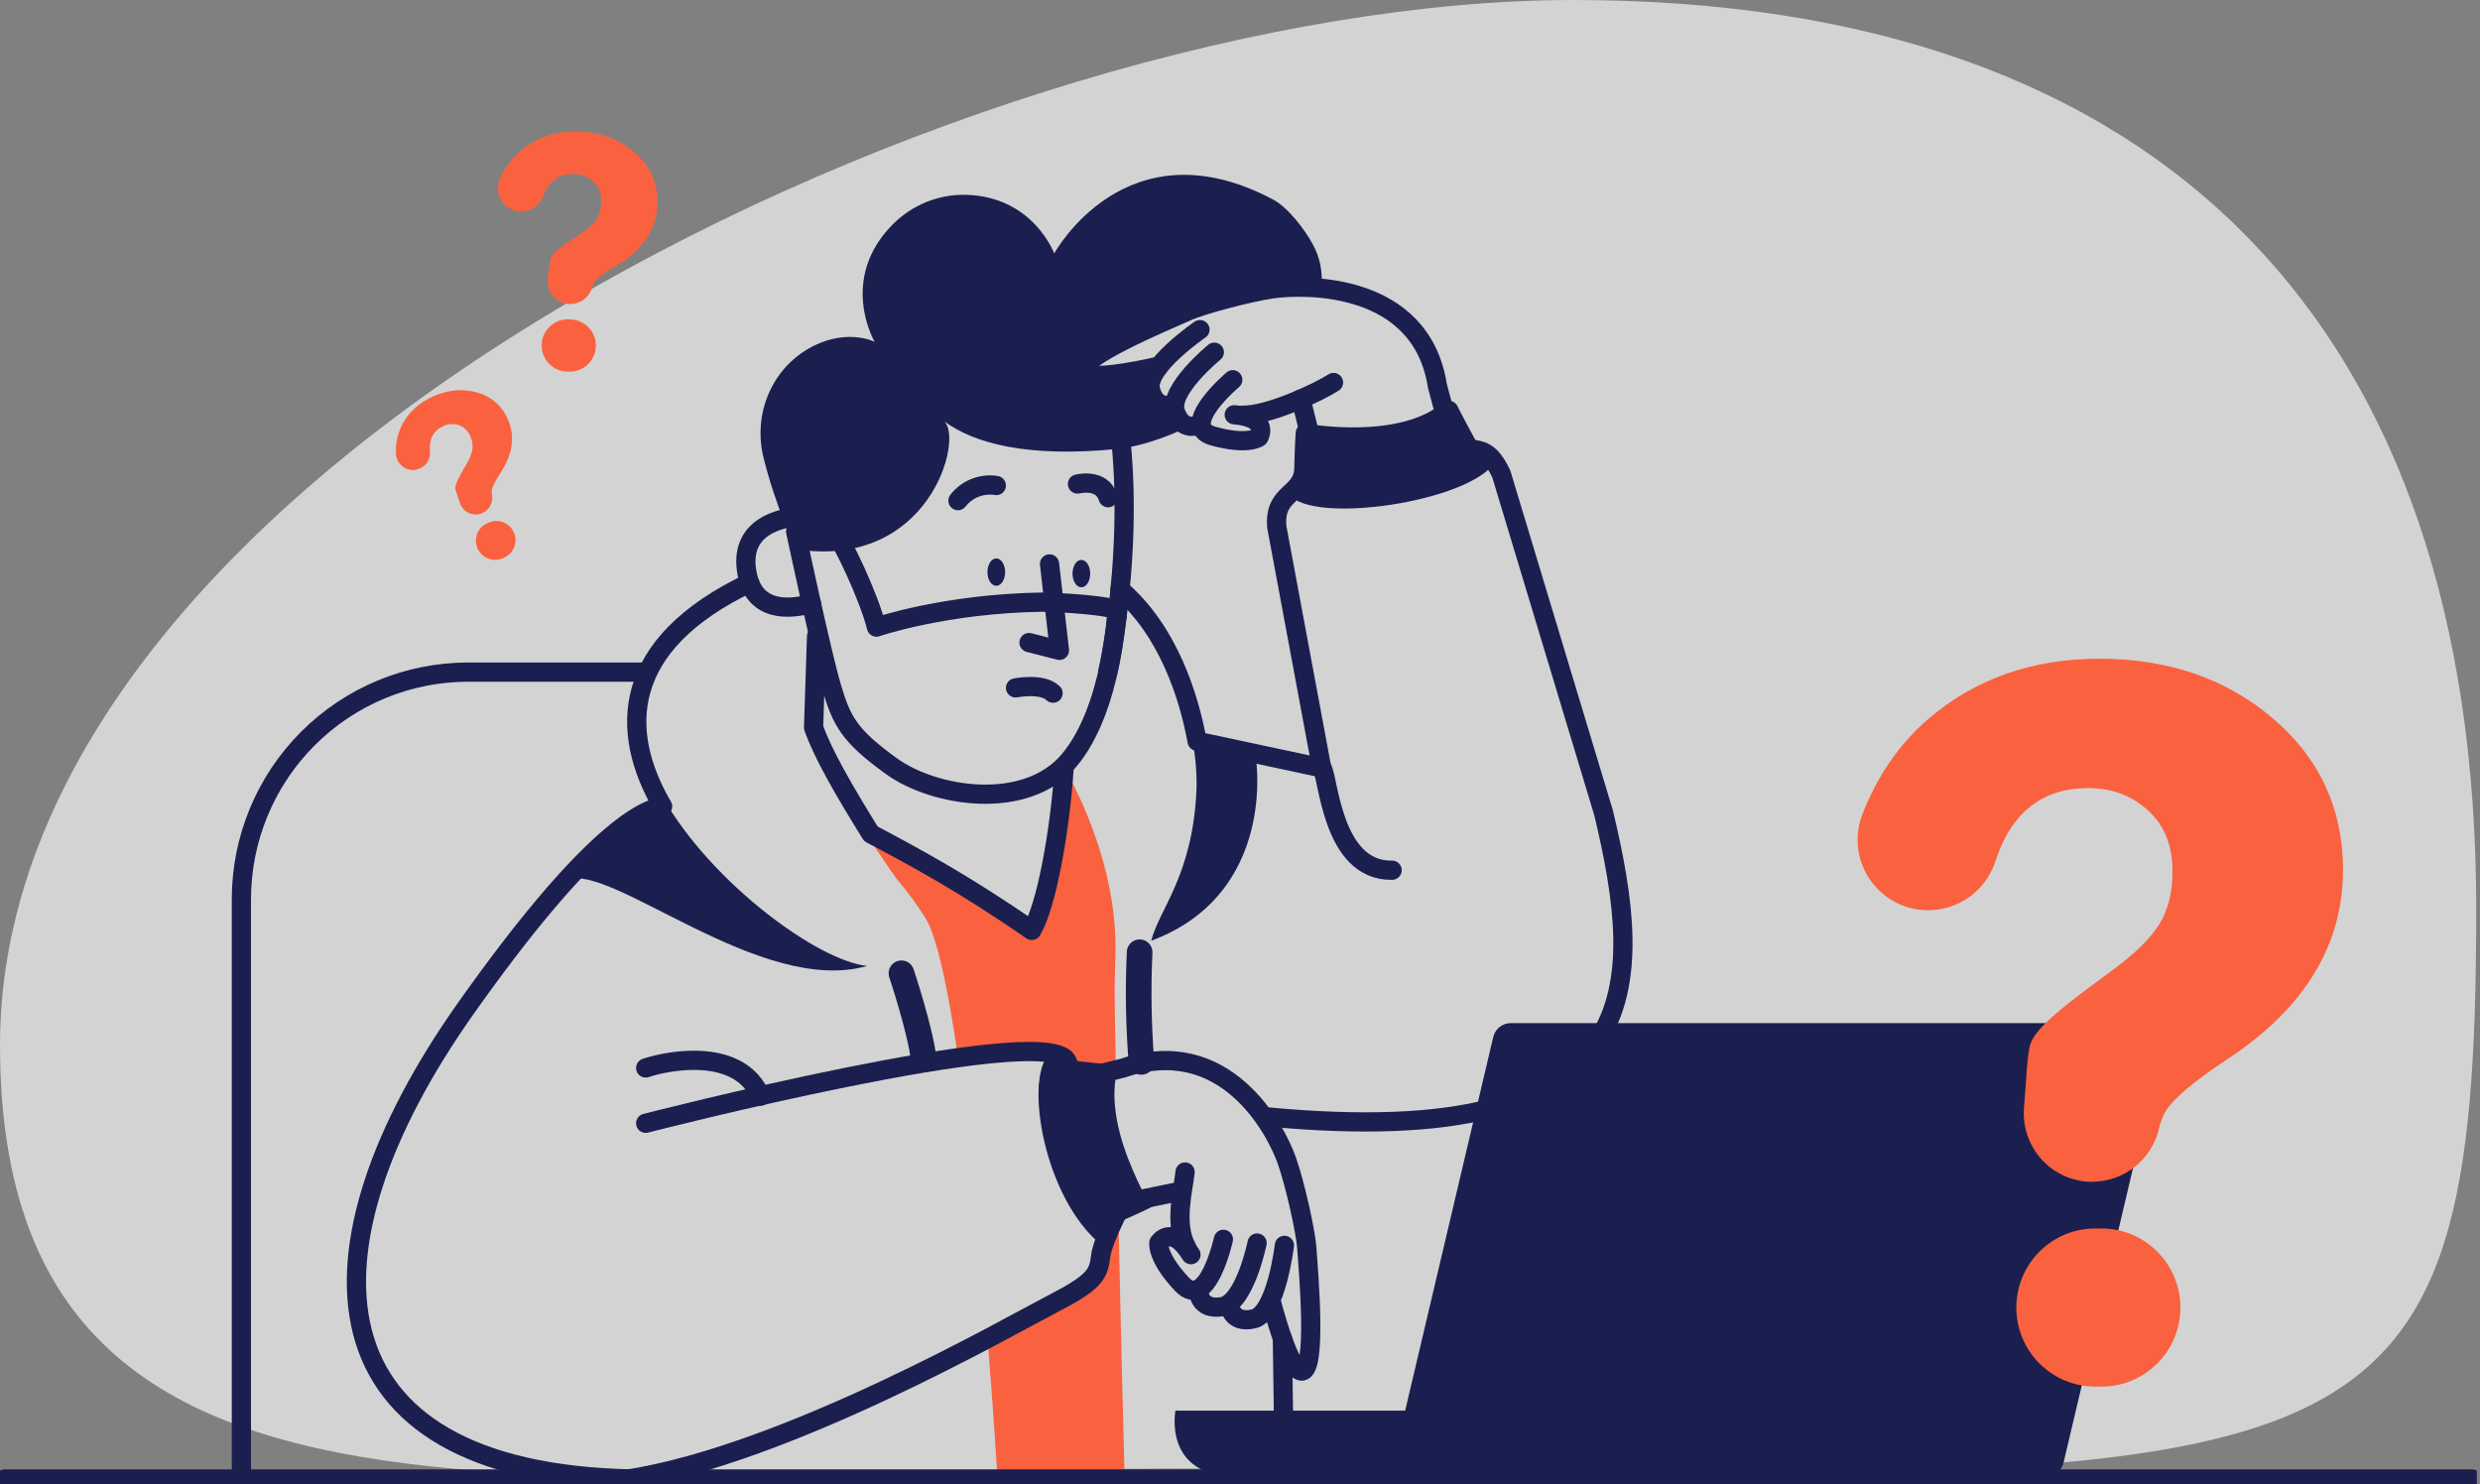 <svg width="660" height="395" viewBox="0 0 660 395" fill="none" xmlns="http://www.w3.org/2000/svg">
<rect x="0" y="0" width="660" height="395" fill="#808080" stroke="none"/>
<path d="M659 241.836C659 396.39 631.121 394.008 362.907 391.652C166.793 384.585 0 430.755 0 278.112C0 123.558 260.977 0 418.664 0C576.352 0 659 87.281 659 241.836Z" fill="white" fill-opacity="0.65"/>
<g clip-path="url(#clip0)">
<path d="M64.24 393.696V239.291C64.25 223.264 70.612 207.896 81.927 196.567C93.242 185.237 108.583 178.873 124.58 178.873H171.836" stroke="#1A1F4F" stroke-width="5.116" stroke-linecap="round" stroke-linejoin="round"/>
<path d="M239.902 259.023C239.902 259.023 245.051 274.476 245.806 281.956" stroke="#1A1F4F" stroke-width="6.822" stroke-linecap="round" stroke-linejoin="round"/>
<path d="M303.291 253.428C302.829 263.155 302.99 272.901 303.773 282.607" stroke="#1A1F4F" stroke-width="6.822" stroke-linecap="round" stroke-linejoin="round"/>
<path d="M351.766 204.357C353.562 206.213 354.256 231.901 370.481 231.597" stroke="#1A1F4F" stroke-width="5.116" stroke-linecap="round" stroke-linejoin="round"/>
<path d="M176.417 212.263C169.311 215.406 159.064 221.513 150.821 234.161C162.439 229.38 202.415 265.196 230.752 257.072C217.577 255.673 189.345 234.944 176.417 212.263Z" fill="#1A1F4F"/>
<path d="M199.505 155.118C165.12 171.518 164.647 194.568 176.334 214.61C170.2 215.579 155.355 223.955 123.938 268.404C78.708 332.39 80.877 392.095 168.855 393.617" stroke="#1A1F4F" stroke-width="5.116" stroke-linecap="round" stroke-linejoin="round"/>
<path d="M336.973 297.469V297.217C440.625 307.088 437.619 261.849 426.774 216.37L399.547 126.169C395.534 117.397 391.947 121.153 390.437 118.41C386.945 112.003 385.556 109.191 385.556 109.191C372.82 120.001 347.38 115.276 347.38 115.276C347.38 115.276 347.163 117.61 346.986 124.747C346.808 131.885 338.873 130.833 339.806 140.317L351.736 204.351L318.588 197.271C316.466 185.644 311.061 168.001 298.064 156.847" stroke="#1A1F4F" stroke-width="5.116" stroke-linecap="round" stroke-linejoin="round"/>
<path d="M341.815 393.386L341.277 356.205" stroke="#1A1F4F" stroke-width="5.116" stroke-linecap="round" stroke-linejoin="round"/>
<path d="M334.08 200.578C328.848 198.405 321.868 197.592 317.299 196.858C318.161 201.216 318.539 205.656 318.427 210.098C317.443 232.996 308.502 241.932 306.372 250.365C333.854 240.215 335.997 213.362 334.08 200.578Z" fill="#1A1F4F"/>
<path d="M292.888 334.425C292.311 339.267 291.201 341.301 279.896 347.126C277.011 348.612 270.933 351.837 262.79 355.927C264.478 376.83 265.393 392.204 265.393 392.204L299.279 392.678C299.279 392.678 298.342 357.736 297.608 322.237C295.73 326.044 293.236 331.478 292.888 334.425Z" fill="#FA613F"/>
<path d="M296.849 253.634C297.283 234.904 290.125 216.531 283.206 204.239C282.086 221.338 278.434 241.159 274.573 247.622C256.352 234.961 242.687 227.702 231.763 221.921C224.861 210.772 219.035 200.831 216.519 193.62C216.554 192.529 216.588 191.42 216.623 190.308L215.434 190.425C218.471 200.453 225.022 214.71 238.583 233.861C241.353 237.1 243.892 240.53 246.179 244.128V244.128C249.415 249.209 252.383 263.583 254.964 281.508C270.048 279.409 281.735 278.996 283.856 282.217L296.962 284.729C296.476 259.693 296.619 263.857 296.849 253.634Z" fill="#FA613F"/>
<path d="M314.297 317.002L294.138 321.136" stroke="#1A1F4F" stroke-width="5.116" stroke-linecap="round" stroke-linejoin="round"/>
<path d="M338.218 346.007C339.91 352.527 343.65 365.071 346.461 364.898C350.452 364.65 348.318 339.609 347.762 331.924C347.489 327.982 344.725 315.298 342.47 308.887C339.524 300.498 326.097 274.953 298.793 284.272L279.067 289.11" stroke="#1A1F4F" stroke-width="5.116" stroke-linecap="round" stroke-linejoin="round"/>
<path d="M315.386 311.909C314.952 316.355 312.35 325.705 315.746 331.847" stroke="#1A1F4F" stroke-width="5.116" stroke-linecap="round" stroke-linejoin="round"/>
<path d="M341.815 331.437C341.815 331.437 339.685 349.598 333.628 350.997C327.572 352.397 327.186 347.276 327.186 347.276" stroke="#1A1F4F" stroke-width="5.116" stroke-linecap="round" stroke-linejoin="round"/>
<path d="M334.548 330.816C334.548 330.816 331.277 346.825 325.13 347.768C318.983 348.711 318.983 343.608 318.983 343.608" stroke="#1A1F4F" stroke-width="5.116" stroke-linecap="round" stroke-linejoin="round"/>
<path d="M325.581 329.829C325.581 329.829 321.334 349.02 314.514 341.743C307.695 334.467 308.415 330.759 308.415 330.759C308.415 330.759 311.695 325.487 316.952 333.906" stroke="#1A1F4F" stroke-width="5.116" stroke-linecap="round" stroke-linejoin="round"/>
<path d="M293.162 331.367C277.826 318.901 272.625 287.505 279.106 280.633C279.366 278.46 284.347 282.133 287.349 282.468C294.593 283.276 297.717 283.498 297.717 283.498C294.78 292.548 298.051 303.492 301.413 311.277C302.855 314.717 304.525 318.057 306.411 321.274C305.834 321.566 303.504 322.717 297.964 325.151C294.771 326.573 294.094 328.972 293.162 331.367Z" fill="#1A1F4F"/>
<path d="M171.836 284.224C178.608 281.977 196.841 278.865 202.402 291.731" stroke="#1A1F4F" stroke-width="5.116" stroke-linecap="round" stroke-linejoin="round"/>
<path d="M171.836 298.942C171.836 298.942 277.058 271.862 283.861 282.199L299.838 317.993C299.838 317.993 293.461 329.577 292.897 334.423C292.333 339.27 291.21 341.3 279.904 347.124C268.599 352.949 209.534 386.944 167.198 393.616" stroke="#1A1F4F" stroke-width="5.116" stroke-linecap="round" stroke-linejoin="round"/>
<path d="M217.309 169.396C217.079 176.177 216.775 185.357 216.519 193.611C219.035 200.822 224.861 210.763 231.763 221.912C242.687 227.693 256.339 234.952 274.573 247.614C278.477 241.15 282.086 221.33 283.206 204.23" stroke="#1A1F4F" stroke-width="5.116" stroke-linecap="round" stroke-linejoin="round"/>
<path d="M211.756 137.58C208.489 137.871 196.264 139.827 198.854 152.793C200.91 163.108 210.32 162.191 215.955 160.617" stroke="#1A1F4F" stroke-width="5.116" stroke-linecap="round" stroke-linejoin="round"/>
<path d="M297.847 113.292C300.164 130.995 299.092 149.999 297.279 164.147" stroke="#1A1F4F" stroke-width="5.116" stroke-linecap="round" stroke-linejoin="round"/>
<path d="M297.279 164.129C296.52 170.084 295.626 175.173 294.797 178.933" stroke="#1A1F4F" stroke-width="5.116" stroke-linecap="round" stroke-linejoin="round"/>
<path d="M221.374 140.678C224.111 143.451 231.451 159.438 233.243 166.893C233.243 166.893 251.407 160.629 277.432 160.247C277.432 160.247 291.622 160.538 297.279 162.259C297.279 162.259 296.055 188.656 284.551 202.326C273.046 215.997 248.721 212.172 237.299 203.952C225.877 195.733 224.002 191.812 221.361 183.019C218.719 174.226 211.743 141.443 211.743 141.443L221.374 140.678Z" stroke="#1A1F4F" stroke-width="5.116" stroke-linecap="round" stroke-linejoin="round"/>
<path d="M270.269 183.07C270.269 183.07 277.362 181.658 280.247 184.483Z" fill="white"/>
<path d="M270.269 183.07C270.269 183.07 277.362 181.658 280.247 184.483" stroke="#1A1F4F" stroke-width="5.116" stroke-linecap="round" stroke-linejoin="round"/>
<path d="M279.31 150.084L281.948 173.082L273.853 171.009" stroke="#1A1F4F" stroke-width="5.116" stroke-linecap="round" stroke-linejoin="round"/>
<path d="M287.782 156.304C289.081 156.304 290.134 154.672 290.134 152.657C290.134 150.643 289.081 149.011 287.782 149.011C286.484 149.011 285.431 150.643 285.431 152.657C285.431 154.672 286.484 156.304 287.782 156.304Z" fill="#1A1F4F"/>
<path d="M265.141 155.905C266.44 155.905 267.493 154.272 267.493 152.258C267.493 150.244 266.44 148.611 265.141 148.611C263.843 148.611 262.79 150.244 262.79 152.258C262.79 154.272 263.843 155.905 265.141 155.905Z" fill="#1A1F4F"/>
<path d="M254.942 133.233C256.129 131.709 257.703 130.532 259.498 129.825C261.293 129.118 263.245 128.906 265.15 129.212" stroke="#1A1F4F" stroke-width="5.116" stroke-linecap="round" stroke-linejoin="round"/>
<path d="M286.754 128.812C286.754 128.812 293.262 127.117 294.906 132.459" stroke="#1A1F4F" stroke-width="5.116" stroke-linecap="round" stroke-linejoin="round"/>
<path d="M312.783 109.561C312.211 107.883 312.862 105.84 314.059 103.784L313.746 103.432L312.276 107.562C312.276 107.562 307.673 109.548 306.155 103.65C305.686 101.846 306.749 99.646 308.441 97.469L308.393 97.412C301.994 98.899 289.492 101.324 288.364 98.803C286.772 95.234 309.33 85.763 316.202 82.721C319.725 81.178 331.915 77.826 338.483 76.87C342.84 76.315 347.246 76.267 351.615 76.727C352.122 72.682 351.335 68.58 349.367 65.013C347.237 61.075 342.786 55.22 338.834 53.12C299.665 32.304 280.555 67.464 280.555 67.464C280.555 67.464 275.041 52.386 257.194 51.847C253.574 51.749 249.972 52.392 246.608 53.738C243.245 55.083 240.191 57.102 237.633 59.67C223.018 74.349 232.761 90.966 232.761 90.966C232.761 90.966 225.955 87.489 216.775 91.927C205.808 97.243 200.29 109.687 203.14 121.558C206.177 134.163 211.756 146.164 211.756 146.164C247.398 151.693 256.508 116.629 251.259 112.104C259.163 117.963 273.384 121.888 297.47 119.463C302.983 118.889 309.747 116.716 316.631 113.421C315.3 113.238 313.751 112.369 312.783 109.561Z" fill="#1A1F4F"/>
<path d="M346.218 106.197L351.888 129.065L384.099 119.52" stroke="#1A1F4F" stroke-width="5.116" stroke-linecap="round" stroke-linejoin="round"/>
<path d="M308.41 97.43C302.012 98.916 289.509 101.342 288.381 98.821C286.789 95.252 309.348 85.781 316.219 82.738C319.742 81.195 331.932 77.844 338.5 76.888C347.068 75.649 378.216 74.858 382.533 102.715L387.144 119.941L356.508 129.043" stroke="#1A1F4F" stroke-width="5.116" stroke-linecap="round" stroke-linejoin="round"/>
<path d="M354.885 101.798C351.254 104.197 337.628 110.656 330.787 110.491" stroke="#1A1F4F" stroke-width="5.116" stroke-linecap="round" stroke-linejoin="round"/>
<path d="M319.347 87.724C319.347 87.724 304.649 97.786 306.172 103.676C307.695 109.566 312.293 107.588 312.293 107.588" stroke="#1A1F4F" stroke-width="5.116" stroke-linecap="round" stroke-linejoin="round"/>
<path d="M323.169 93.736C323.169 93.736 310.844 103.812 312.801 109.562C314.757 115.313 319.195 112.992 319.195 112.992" stroke="#1A1F4F" stroke-width="5.116" stroke-linecap="round" stroke-linejoin="round"/>
<path d="M328.08 101.068C328.08 101.068 313.452 113.426 322.809 116.038C332.166 118.65 335.043 116.355 335.043 116.355C335.043 116.355 338.105 111.139 328.466 110.383" stroke="#1A1F4F" stroke-width="5.116" stroke-linecap="round" stroke-linejoin="round"/>
<path d="M343.107 131.568C349.263 139.744 390.971 133.585 397.834 123.023C394.545 118.502 391.925 121.08 390.459 118.411C386.966 112.004 385.578 109.192 385.578 109.192C378.333 115.342 366.972 116.464 358.521 116.29C354.794 116.257 351.074 115.976 347.385 115.451C347.333 116.098 347.155 118.693 347.003 124.753C346.929 128.26 344.968 129.795 343.107 131.568Z" fill="#1A1F4F"/>
<path d="M570.719 272.29H402.046C400.971 272.29 399.927 272.653 399.084 273.321C398.24 273.99 397.647 274.924 397.4 275.972L373.952 375.431H312.809C312.809 375.431 309.421 392.965 329.182 392.965H544.521C545.596 392.966 546.639 392.603 547.483 391.934C548.326 391.266 548.919 390.332 549.167 389.284L575.361 278.171C575.526 277.469 575.531 276.739 575.375 276.035C575.219 275.331 574.906 274.671 574.46 274.106C574.013 273.54 573.445 273.083 572.797 272.769C572.149 272.454 571.439 272.291 570.719 272.29V272.29Z" fill="#1A1F4F"/>
<path d="M556.806 314.534C554.287 314.534 551.796 314.011 549.489 312.998C547.182 311.984 545.11 310.503 543.403 308.646C541.697 306.79 540.393 304.599 539.574 302.212C538.756 299.825 538.44 297.294 538.647 294.779C539.297 286.903 539.384 282.052 540.195 278.397C541.306 273.372 551.041 266.456 562.32 258.094C568.252 253.73 572.378 249.665 574.697 245.901C577.016 242.137 578.173 237.469 578.168 231.896C578.168 225.02 575.988 219.609 571.63 215.662C567.271 211.715 561.993 209.739 555.796 209.733C543.484 209.733 535.217 216.266 530.994 229.332C529.605 233.537 526.781 237.116 523.019 239.442C519.256 241.768 514.797 242.692 510.422 242.05C507.62 241.646 504.946 240.611 502.602 239.022C500.257 237.433 498.302 235.331 496.885 232.876C495.467 230.421 494.624 227.676 494.419 224.847C494.213 222.018 494.651 219.179 495.699 216.544C499.727 206.333 505.503 197.977 513.025 191.477C525.493 180.703 540.723 175.315 558.715 175.312C577.074 175.312 592.466 180.608 604.891 191.199C617.315 201.79 623.533 215.216 623.545 231.475C623.545 251.634 613.207 268.496 592.531 282.061C583.534 288.007 578.087 292.652 576.189 295.996C575.457 297.364 574.916 298.826 574.584 300.343C573.647 304.362 571.384 307.948 568.161 310.519C564.938 313.091 560.944 314.498 556.824 314.513L556.806 314.534ZM559.27 369.024H557.605C552.034 369.024 546.692 366.807 542.753 362.861C538.814 358.915 536.6 353.563 536.599 347.982V347.982C536.599 345.218 537.142 342.481 538.198 339.928C539.254 337.374 540.801 335.054 542.751 333.1C544.702 331.145 547.018 329.595 549.566 328.537C552.115 327.48 554.846 326.935 557.605 326.935H559.27C562.029 326.935 564.76 327.48 567.308 328.537C569.856 329.595 572.172 331.145 574.122 333.1C576.072 335.054 577.619 337.374 578.674 339.928C579.729 342.481 580.272 345.218 580.272 347.982V347.982C580.272 353.562 578.059 358.914 574.12 362.861C570.182 366.807 564.84 369.024 559.27 369.024V369.024Z" fill="#FA613F"/>
<path d="M128.358 136.555C127.798 136.797 127.194 136.921 126.584 136.918C125.974 136.915 125.372 136.786 124.814 136.538C124.257 136.29 123.756 135.929 123.345 135.478C122.933 135.027 122.62 134.495 122.424 133.916C121.951 132.676 121.541 131.412 121.196 130.13C120.962 128.909 122.454 126.436 124.163 123.489C124.925 122.293 125.46 120.967 125.742 119.577C125.875 118.397 125.677 117.203 125.17 116.13C124.913 115.445 124.51 114.824 123.989 114.31C123.469 113.797 122.843 113.403 122.155 113.157C120.816 112.699 119.352 112.775 118.068 113.37C115.332 114.558 114.123 116.806 114.441 120.116C114.536 121.183 114.252 122.249 113.641 123.128C113.029 124.007 112.129 124.643 111.097 124.923V124.923C110.435 125.103 109.742 125.131 109.068 125.004C108.394 124.877 107.758 124.599 107.208 124.19C106.657 123.782 106.206 123.253 105.888 122.644C105.571 122.036 105.395 121.363 105.375 120.676C105.256 118.182 105.751 115.697 106.815 113.439C108.55 109.846 111.415 107.182 115.409 105.446C119.487 103.672 123.414 103.364 127.191 104.52C128.979 105.024 130.629 105.93 132.016 107.168C133.403 108.406 134.49 109.944 135.195 111.666C137.136 116.143 136.461 120.885 133.169 125.892C131.741 128.08 130.976 129.636 130.874 130.561C130.845 130.937 130.867 131.316 130.939 131.686C131.118 132.669 130.96 133.684 130.492 134.566C130.023 135.447 129.272 136.145 128.358 136.546V136.555ZM134.137 148.417L133.768 148.577C133.156 148.844 132.497 148.987 131.829 148.998C131.162 149.009 130.499 148.888 129.878 148.642C129.257 148.396 128.691 148.03 128.211 147.565C127.731 147.1 127.348 146.544 127.083 145.93V145.93C126.545 144.693 126.52 143.292 127.013 142.036C127.506 140.78 128.477 139.771 129.712 139.232L130.081 139.071C130.693 138.805 131.352 138.662 132.019 138.651C132.687 138.64 133.35 138.761 133.971 139.007C134.592 139.252 135.158 139.618 135.638 140.084C136.117 140.549 136.5 141.105 136.766 141.718C137.303 142.956 137.329 144.357 136.836 145.613C136.343 146.869 135.372 147.877 134.137 148.417V148.417Z" fill="#FA613F"/>
<path d="M151.437 80.9C150.606 80.855 149.793 80.638 149.049 80.263C148.305 79.887 147.648 79.361 147.118 78.717C146.588 78.074 146.197 77.327 145.969 76.524C145.742 75.722 145.684 74.88 145.798 74.054C146.158 71.468 146.275 69.873 146.609 68.681C147.043 67.047 150.392 64.943 154.275 62.396C156.299 61.066 157.734 59.801 158.578 58.602C159.459 57.245 159.944 55.669 159.979 54.051C160.104 51.782 159.483 49.958 158.118 48.578C156.762 47.2 154.93 46.397 152.999 46.336C148.95 46.109 146.107 48.112 144.47 52.343C143.935 53.703 142.938 54.831 141.656 55.529C140.373 56.227 138.886 56.45 137.455 56.159V56.159C136.537 55.975 135.672 55.585 134.927 55.017C134.181 54.449 133.574 53.719 133.152 52.881C132.729 52.044 132.502 51.121 132.488 50.183C132.474 49.245 132.673 48.316 133.07 47.466C134.453 44.355 136.577 41.633 139.256 39.537C143.559 36.222 148.675 34.724 154.604 35.043C160.655 35.379 165.632 37.408 169.536 41.128C173.441 44.849 175.244 49.388 174.946 54.746C174.579 61.391 170.862 66.757 163.797 70.846C160.726 72.646 158.846 74.077 158.157 75.141C157.892 75.582 157.688 76.057 157.55 76.553C157.167 77.861 156.356 79.001 155.247 79.79C154.138 80.579 152.796 80.97 151.437 80.9V80.9ZM151.26 98.895H150.709C148.873 98.792 147.153 97.963 145.927 96.591C144.7 95.218 144.067 93.415 144.167 91.575V91.575C144.213 90.662 144.439 89.766 144.832 88.94C145.225 88.114 145.776 87.374 146.455 86.761C147.133 86.149 147.926 85.677 148.787 85.373C149.648 85.068 150.56 84.936 151.472 84.986L152.023 85.016C152.936 85.067 153.829 85.298 154.652 85.696C155.475 86.094 156.212 86.65 156.819 87.334C157.427 88.018 157.894 88.815 158.194 89.68C158.493 90.545 158.62 91.461 158.565 92.375V92.375C158.453 94.208 157.622 95.922 156.254 97.144C154.885 98.365 153.09 98.995 151.26 98.895V98.895Z" fill="#FA613F"/>
<path d="M1.301 393.617H657.86" stroke="#1A1F4F" stroke-width="5.116" stroke-linecap="round" stroke-linejoin="round"/>
</g>
<defs>
<clipPath id="clip0">
<rect width="659.161" height="360" fill="white" transform="translate(0 35)"/>
</clipPath>
</defs>
</svg>
